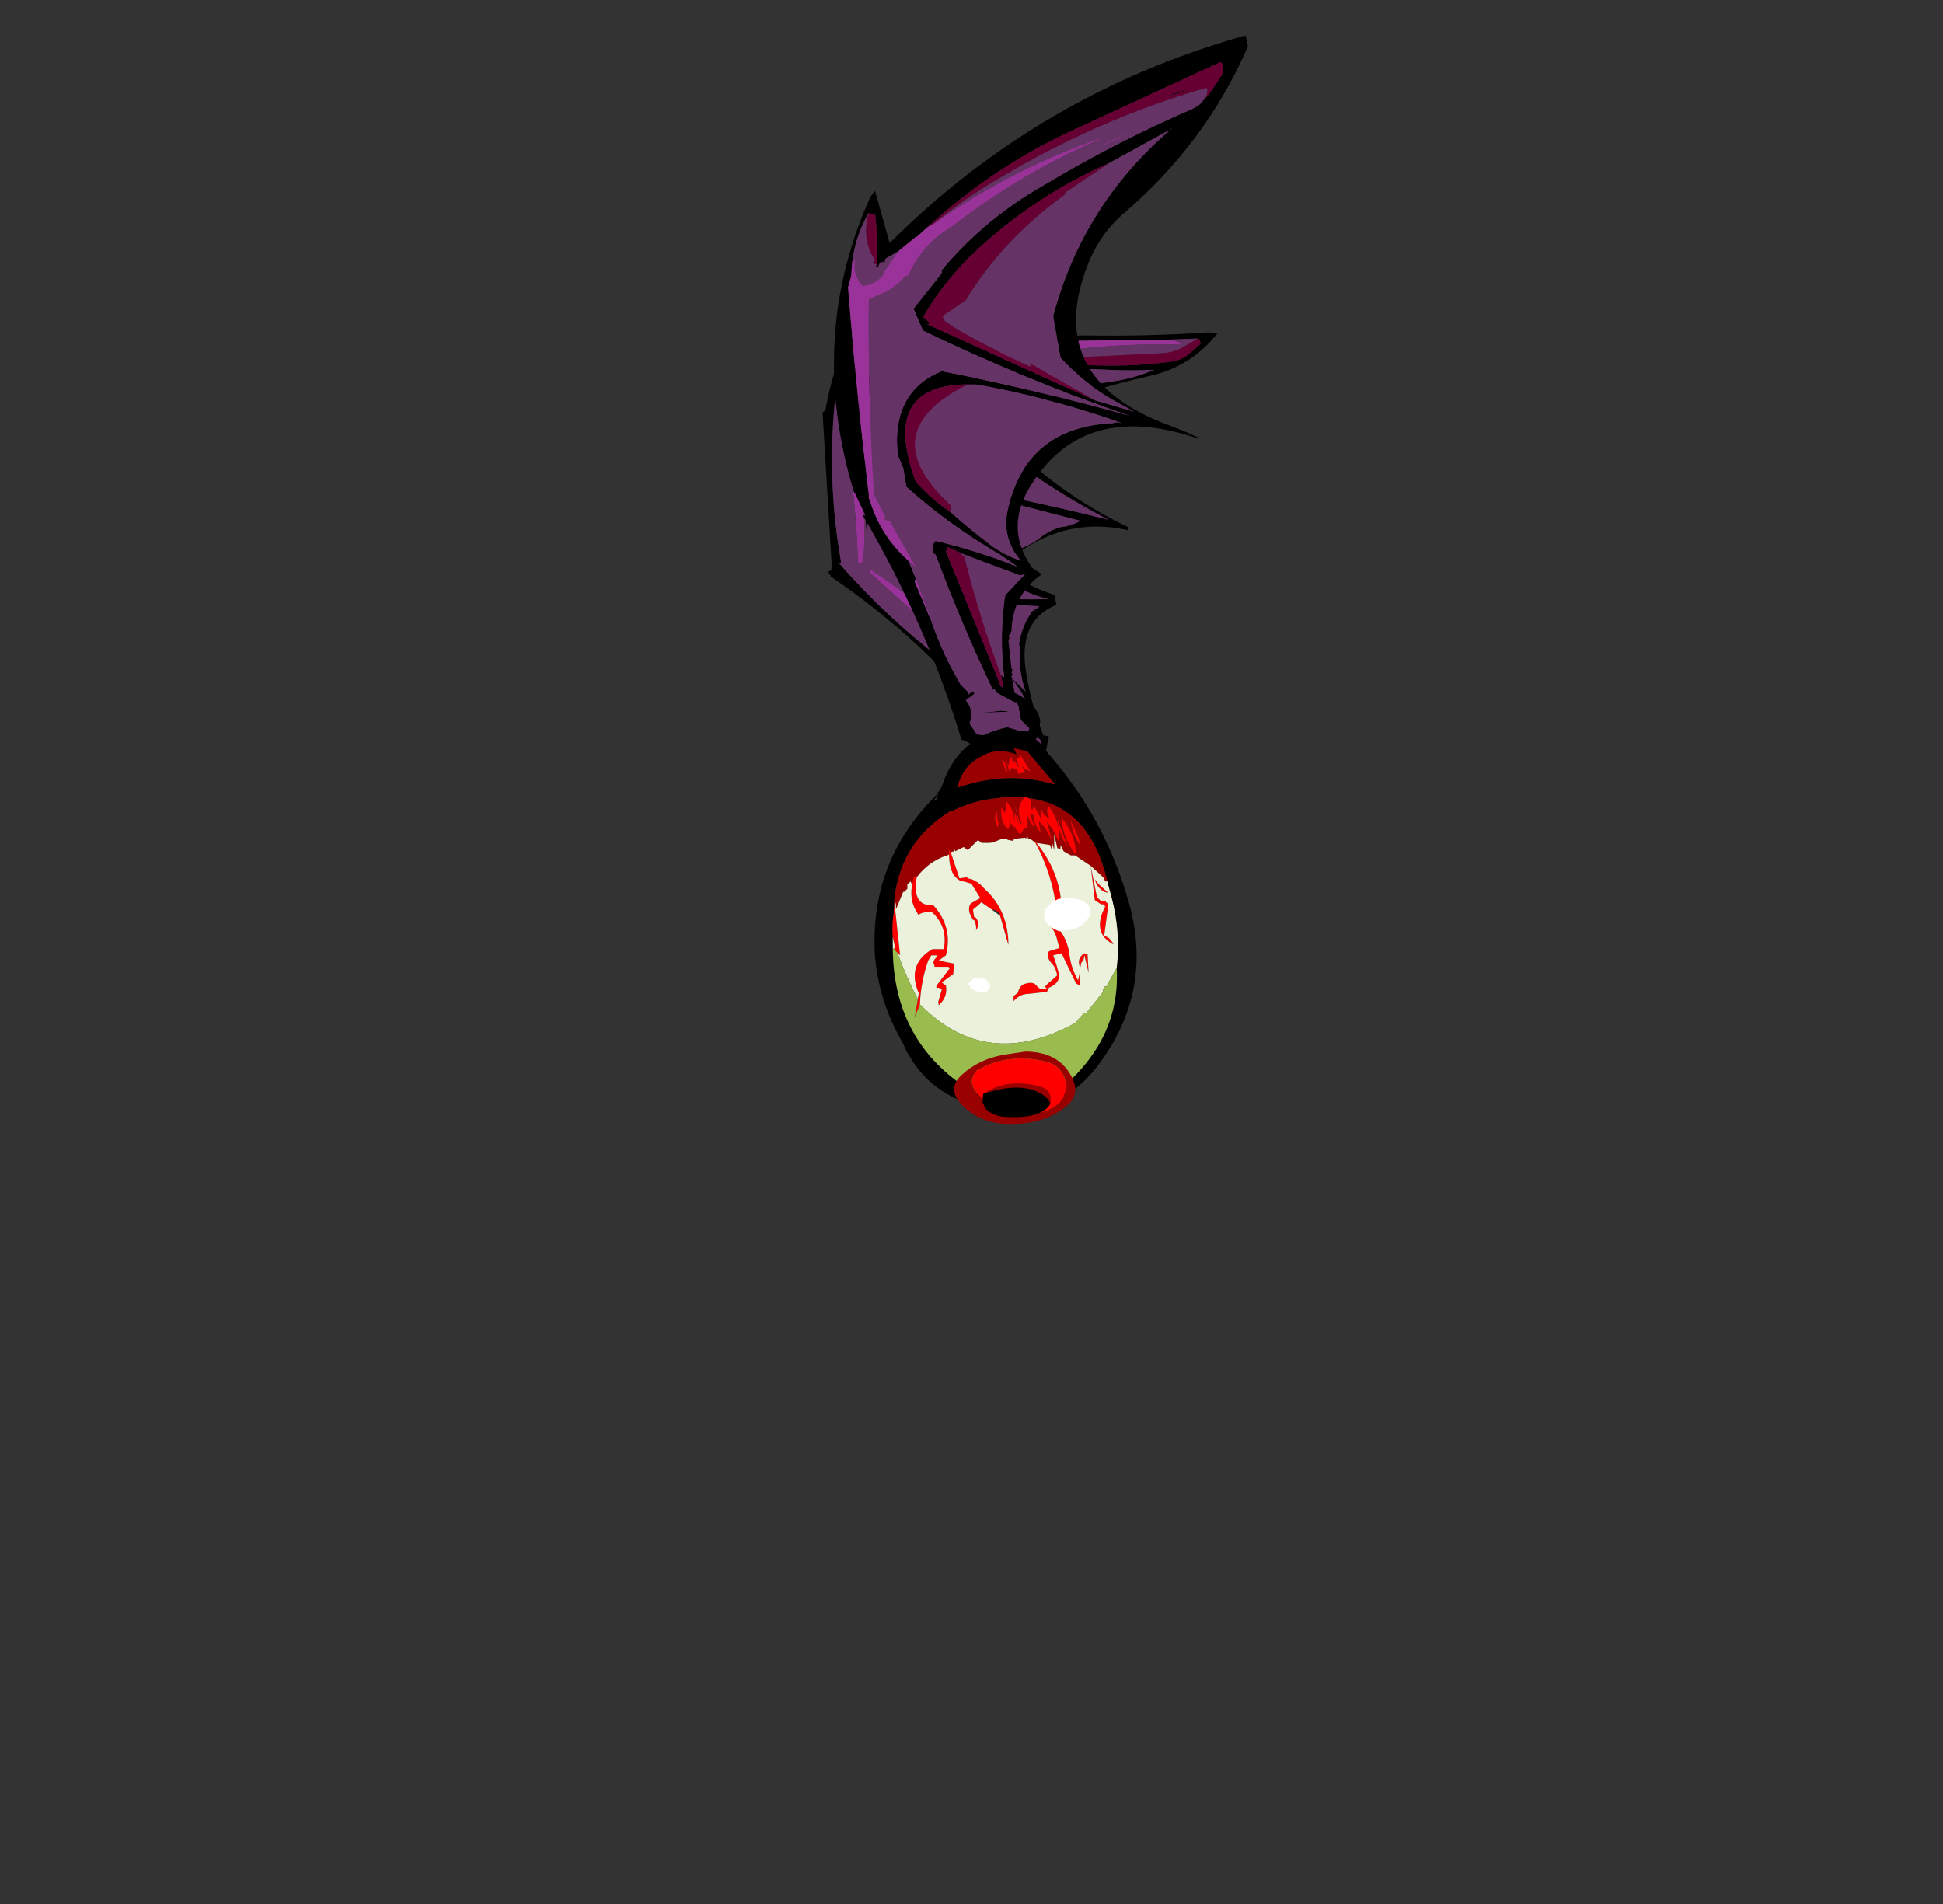 <?xml version="1.0" encoding="UTF-8" standalone="no"?>
<svg xmlns:ffdec="https://www.free-decompiler.com/flash" xmlns:xlink="http://www.w3.org/1999/xlink" ffdec:objectType="frame" height="640.05px" width="653.0px" xmlns="http://www.w3.org/2000/svg">
  <rect width="100%" height="100%" fill="#333333" stroke="none"/>
  <g transform="matrix(1.0, 0.0, 0.0, 1.0, 345.2, 387.6)">
    <use ffdec:characterId="35" height="158.2" transform="matrix(-0.894, 0.0, 0.0, 1.0, 63.92, -285.0)" width="148.4" xlink:href="#sprite0"/>
    <use ffdec:characterId="36" height="51.6" transform="matrix(7.0, 0.0, 0.0, 7.0, -65.1, -375.55)" width="19.9" xlink:href="#shape1"/>
    <use ffdec:characterId="33" height="37.1" transform="matrix(0.815, 0.053, 0.033, 0.67, -25.163, -35.748)" width="50.05" xlink:href="#sprite1"/>
    <use ffdec:characterId="16" height="19.6" transform="matrix(0.033, -0.454, 1.173, -0.114, -15.451, -10.873)" width="25.55" xlink:href="#sprite2"/>
    <use ffdec:characterId="18" height="24.5" transform="matrix(1.391, 0.0, 0.0, 1.302, -19.6, -85.95)" width="29.4" xlink:href="#sprite3"/>
  </g>
  <defs>
    <g id="sprite0" transform="matrix(1.0, 0.0, 0.0, 1.0, 74.2, 79.1)">
      <use ffdec:characterId="34" height="22.6" transform="matrix(7.0, 0.0, 0.0, 7.0, -74.2, -79.1)" width="21.2" xlink:href="#shape0"/>
    </g>
    <g id="shape0" transform="matrix(1.0, 0.0, 0.0, 1.0, 10.6, 11.3)">
      <path d="M-0.6 11.05 L-0.9 11.3 -1.15 11.25 -1.55 9.4 -1.25 9.35 -0.95 8.6 Q-0.5 7.4 -0.3 6.15 0.05 3.85 -1.9 3.1 L-1.95 3.05 -1.85 2.6 Q-0.15 2.15 1.25 1.0 L0.3 0.6 0.2 0.65 Q-2.55 -1.15 -5.8 -0.5 L-5.8 -0.65 Q-2.05 -2.25 0.95 -5.0 0.35 -5.8 -0.55 -6.15 -3.7 -7.25 -6.95 -7.9 -9.2 -8.35 -10.6 -9.95 L-10.1 -10.0 Q-6.85 -9.8 -3.65 -9.85 -2.25 -9.85 -0.85 -9.65 3.55 -8.9 7.85 -7.75 L8.0 -7.65 Q8.05 -7.7 8.05 -7.8 8.35 -9.45 8.2 -11.1 L8.3 -11.15 8.4 -11.3 Q9.9 -9.0 10.45 -6.25 L10.6 -6.15 10.1 1.3 10.05 1.35 10.15 1.3 10.1 1.4 10.3 1.5 10.15 1.7 10.2 1.7 Q5.15 4.75 1.3 9.1 L1.6 9.65 Q1.9 9.75 2.1 10.0 2.45 10.45 2.2 10.85 L1.95 10.75 Q1.5 10.65 1.05 10.6 1.4 10.45 1.8 10.3 1.7 9.75 1.1 9.6 L1.1 9.5 0.9 9.25 2.1 7.75 Q3.0 6.6 4.15 5.75 7.15 3.7 9.7 1.1 L9.6 1.05 Q10.4 -2.95 9.9 -7.0 L9.85 -7.0 Q9.55 -7.6 9.5 -8.3 9.4 -9.6 8.75 -10.4 L8.7 -10.4 8.55 -10.6 Q8.75 -9.15 8.6 -7.7 L8.5 -7.65 8.5 -7.45 Q8.6 -7.05 8.85 -6.85 L9.1 -6.65 Q9.35 -6.5 9.6 -6.4 L9.55 -6.2 9.35 -6.3 9.0 -6.5 8.7 -6.75 8.45 -7.15 8.25 -7.4 8.2 -7.35 8.2 -6.8 7.95 -7.05 8.1 -7.2 6.7 -7.7 Q4.3 -8.55 1.8 -9.05 -0.75 -9.5 -3.3 -9.6 L-7.95 -9.65 -9.55 -9.7 -9.65 -9.65 -9.7 -9.45 -9.25 -9.1 Q-8.8 -8.7 -8.2 -8.6 -5.75 -8.3 -3.15 -8.45 L-0.1 -8.1 0.5 -8.05 0.3 -8.0 0.7 -7.85 Q-2.0 -8.35 -4.75 -8.2 -6.0 -8.15 -7.2 -8.2 -6.15 -7.8 -5.05 -7.65 -2.15 -7.3 0.4 -6.1 L1.25 -6.2 1.8 -6.2 0.8 -5.85 1.15 -5.95 Q2.65 -6.25 4.15 -6.1 L4.85 -5.9 4.35 -5.95 4.3 -5.9 3.6 -5.95 Q2.0 -6.15 1.0 -5.35 L1.05 -5.25 1.45 -5.3 Q2.95 -5.6 4.5 -5.45 L4.95 -5.3 Q3.95 -5.35 2.95 -5.3 2.35 -5.2 1.85 -4.85 -1.3 -2.6 -4.75 -1.0 -0.05 -2.05 4.75 -2.8 L-3.25 -0.95 Q-2.75 -0.7 -2.2 -0.65 -1.6 -0.5 -1.1 -0.15 0.8 1.15 2.6 -0.15 L1.95 0.5 2.0 0.4 1.35 0.65 1.6 0.75 1.5 0.85 Q2.3 0.9 3.05 0.7 L1.25 1.3 Q0.15 2.5 -1.55 2.8 1.4 2.9 4.3 2.45 1.65 3.05 -1.05 3.15 L-0.85 3.3 -0.75 3.3 -0.85 3.35 -0.7 3.35 Q-0.1 4.05 0.05 5.0 L0.0 5.15 Q0.1 6.2 -0.3 7.25 L0.55 6.5 Q-0.55 7.65 -0.85 9.2 L-0.75 9.25 -0.5 9.1 -0.55 9.35 Q-0.95 9.35 -1.15 9.65 L-1.15 9.9 -1.05 9.95 -1.1 10.1 -1.0 10.15 -1.05 10.35 -0.6 11.05 M0.65 10.7 L0.6 10.85 Q0.2 10.75 -0.15 10.95 L-0.3 10.9 0.65 10.7 M4.5 -7.5 L1.35 -8.0 Q2.95 -7.85 4.5 -7.5 M9.05 -6.1 L8.85 -6.05 Q8.6 -6.25 8.4 -6.5 L8.3 -6.65 8.25 -6.75 9.05 -6.1 M8.55 -4.2 L8.2 0.1 8.2 -3.75 8.5 -4.0 8.55 -4.2 M3.75 3.95 Q2.7 4.8 1.6 5.6 2.65 4.75 3.75 3.95" fill="#000000" fill-rule="evenodd" stroke="none"/>
      <path d="M-7.95 -9.65 L-3.3 -9.6 Q1.55 -9.3 6.2 -7.7 L5.65 -7.75 Q3.85 -7.95 2.1 -8.4 -3.3 -9.55 -8.8 -9.4 L-8.75 -9.4 Q-8.4 -9.65 -7.95 -9.65 M8.7 -10.4 L8.75 -10.4 Q9.2 -8.75 9.2 -7.1 L8.9 -7.6 8.9 -7.95 Q8.85 -9.1 8.65 -10.2 L8.7 -10.4 M9.35 -5.5 L9.25 -5.0 9.35 -4.9 Q8.8 -1.95 8.7 1.1 L8.6 1.1 8.4 1.0 Q8.2 -2.05 8.9 -5.0 L9.0 -5.55 9.1 -5.5 9.2 -5.65 9.35 -5.5 M8.05 1.55 L3.95 4.85 -0.15 8.1 0.2 7.45 Q3.7 3.95 8.0 1.4 L8.05 1.55" fill="#993399" fill-rule="evenodd" stroke="none"/>
      <path d="M-0.6 11.05 L-1.05 10.35 -1.0 10.15 -1.1 10.1 -1.05 9.95 -1.15 9.9 -1.15 9.65 Q-0.95 9.35 -0.55 9.35 L-0.5 9.1 -0.75 9.25 -0.85 9.2 Q-0.55 7.65 0.55 6.5 L-0.3 7.25 Q0.1 6.2 0.0 5.15 L0.05 5.0 Q-0.1 4.05 -0.7 3.35 L-0.85 3.35 -0.75 3.3 -0.85 3.3 -1.05 3.15 Q1.65 3.05 4.3 2.45 1.4 2.9 -1.55 2.8 0.15 2.5 1.25 1.3 L3.05 0.7 Q2.3 0.9 1.5 0.85 L1.6 0.75 1.85 0.65 Q1.95 0.6 1.95 0.5 L2.6 -0.15 Q0.8 1.15 -1.1 -0.15 -1.6 -0.5 -2.2 -0.65 -2.75 -0.7 -3.25 -0.95 L4.75 -2.8 Q-0.05 -2.05 -4.75 -1.0 -1.3 -2.6 1.85 -4.85 2.35 -5.2 2.95 -5.3 3.95 -5.35 4.95 -5.3 L4.5 -5.45 4.55 -5.45 Q2.85 -6.1 1.0 -5.35 2.0 -6.15 3.6 -5.95 L4.3 -5.9 4.35 -5.95 4.85 -5.9 4.15 -6.1 Q3.5 -6.45 2.75 -6.35 L2.15 -6.3 1.25 -6.2 0.4 -6.1 Q-2.15 -7.3 -5.05 -7.65 -6.15 -7.8 -7.2 -8.2 -6.0 -8.15 -4.75 -8.2 -2.0 -8.35 0.7 -7.85 L0.3 -8.0 0.5 -8.05 -0.1 -8.1 -3.15 -8.45 -0.3 -8.3 Q-1.65 -8.8 -3.15 -8.8 L-7.75 -9.0 Q-8.25 -9.05 -8.7 -9.25 L-9.55 -9.7 -7.95 -9.65 Q-8.4 -9.65 -8.75 -9.4 L-8.8 -9.4 Q-3.3 -9.55 2.1 -8.4 3.85 -7.95 5.65 -7.75 L6.2 -7.7 Q1.55 -9.3 -3.3 -9.6 -0.75 -9.5 1.8 -9.05 4.3 -8.55 6.7 -7.7 L8.1 -7.2 7.95 -7.05 8.2 -6.8 8.2 -7.35 8.25 -7.4 8.45 -7.15 8.7 -6.75 9.0 -6.5 9.35 -6.3 9.55 -6.2 9.6 -6.4 Q9.35 -6.5 9.1 -6.65 L8.85 -6.85 9.1 -6.75 9.15 -6.85 8.9 -7.6 9.2 -7.1 Q9.2 -8.75 8.75 -10.4 9.4 -9.6 9.5 -8.3 9.55 -7.6 9.85 -7.0 L9.9 -7.0 Q10.4 -2.95 9.6 1.05 L9.7 1.1 Q7.15 3.7 4.15 5.75 3.0 6.6 2.1 7.75 L0.9 9.25 1.1 9.5 1.1 9.6 Q1.7 9.75 1.8 10.3 1.4 10.45 1.05 10.6 L0.65 10.7 -0.3 10.9 -0.55 11.05 -0.6 11.05 M8.55 -10.6 L8.7 -10.4 8.65 -10.2 8.55 -10.6 M4.5 -7.5 Q2.95 -7.85 1.35 -8.0 L4.5 -7.5 M9.35 -5.5 L9.2 -5.65 9.1 -5.5 9.0 -5.55 8.9 -5.0 Q8.2 -2.05 8.4 1.0 L8.6 1.1 8.7 1.1 Q8.8 -1.95 9.35 -4.9 L9.25 -5.0 9.35 -5.5 M9.05 -6.1 L8.25 -6.75 8.3 -6.65 8.4 -6.5 Q8.6 -6.25 8.85 -6.05 L9.05 -6.1 M8.55 -4.2 L8.5 -4.0 8.2 -3.75 8.2 0.1 8.55 -4.2 M8.05 1.55 L8.0 1.4 Q3.7 3.95 0.2 7.45 L-0.15 8.1 3.95 4.85 8.05 1.55 M3.75 3.95 Q2.65 4.75 1.6 5.6 2.7 4.8 3.75 3.95" fill="#663366" fill-rule="evenodd" stroke="none"/>
      <path d="M1.6 0.75 L1.35 0.65 2.0 0.4 1.95 0.5 Q1.95 0.6 1.85 0.65 L1.6 0.75 M4.5 -5.45 Q2.95 -5.6 1.45 -5.3 L1.05 -5.25 1.0 -5.35 Q2.85 -6.1 4.55 -5.45 L4.5 -5.45 M4.15 -6.1 Q2.65 -6.25 1.15 -5.95 L0.8 -5.85 1.8 -6.2 1.25 -6.2 2.15 -6.3 2.75 -6.35 Q3.5 -6.45 4.15 -6.1 M-3.15 -8.45 Q-5.75 -8.3 -8.2 -8.6 -8.8 -8.7 -9.25 -9.1 L-9.7 -9.45 -9.65 -9.65 -9.55 -9.7 -8.7 -9.25 Q-8.25 -9.05 -7.75 -9.0 L-3.15 -8.8 Q-1.65 -8.8 -0.3 -8.3 L-3.15 -8.45 M8.85 -6.85 Q8.6 -7.05 8.5 -7.45 L8.5 -7.65 8.6 -7.7 Q8.75 -9.15 8.55 -10.6 L8.65 -10.2 Q8.85 -9.1 8.9 -7.95 L8.9 -7.6 9.15 -6.85 9.1 -6.75 8.85 -6.85" fill="#660033" fill-rule="evenodd" stroke="none"/>
    </g>
    <g id="shape1" transform="matrix(1.0, 0.0, 0.0, 1.0, 9.3, 53.65)">
      <path d="M10.6 -53.15 Q8.6 -48.5 4.55 -45.05 3.6 -44.2 3.05 -43.0 0.55 -37.2 6.95 -34.9 7.6 -34.65 8.25 -34.35 L8.25 -34.3 Q2.6 -36.25 0.05 -31.85 -1.05 -29.9 0.25 -28.1 L0.7 -27.8 Q-0.7 -26.8 -0.75 -25.1 -0.8 -24.9 -0.9 -24.85 L-0.85 -24.75 -0.9 -24.6 -0.75 -23.25 -0.7 -23.25 -0.75 -23.05 -0.7 -23.0 -0.75 -22.9 -0.6 -22.1 Q-0.15 -21.9 0.15 -21.6 0.5 -21.3 0.6 -20.9 0.65 -20.75 0.6 -20.6 0.35 -18.3 -2.4 -19.4 L-2.7 -19.65 -2.9 -19.75 -2.95 -19.8 -3.15 -19.85 Q-4.85 -25.45 -7.9 -30.65 L-7.75 -30.6 -8.25 -31.65 -8.25 -31.7 -8.3 -31.7 Q-10.55 -39.05 -7.6 -45.75 -7.5 -46.0 -7.3 -46.2 L-6.6 -43.7 Q0.55 -50.85 10.4 -53.65 L10.5 -53.65 10.6 -53.15 M8.45 -50.55 L8.65 -50.75 Q9.0 -51.2 9.3 -51.7 9.55 -52.05 9.3 -52.4 L2.15 -49.1 Q-1.65 -47.35 -4.8 -44.45 L-5.3 -44.0 -5.35 -44.0 -5.4 -43.95 -6.2 -43.3 -6.8 -42.95 -6.85 -42.75 -6.95 -42.8 -7.1 -42.7 -7.15 -42.55 -7.3 -42.55 -7.2 -42.65 Q-7.15 -43.85 -7.3 -45.1 L-7.4 -45.05 -7.6 -45.15 Q-8.25 -44.05 -8.4 -42.75 L-8.45 -42.1 -8.55 -41.75 -8.55 -41.7 -8.6 -41.6 Q-8.2 -36.55 -7.6 -31.6 L-7.6 -31.45 -7.55 -31.35 Q-7.05 -29.65 -5.7 -28.45 L-5.35 -27.6 -5.4 -27.45 -4.6 -25.55 Q-4.05 -23.95 -3.2 -22.5 L-2.85 -22.15 -2.85 -22.0 -2.65 -22.15 -2.55 -22.15 -2.55 -22.05 -2.95 -21.75 Q-2.6 -21.35 -2.7 -20.8 L-2.75 -20.7 -2.75 -20.6 Q-2.6 -20.4 -2.45 -20.15 -2.4 -20.1 -2.35 -20.1 L-1.25 -20.0 Q-0.65 -20.35 0.05 -20.25 L0.1 -20.4 -0.3 -20.8 -0.4 -21.35 -0.4 -21.4 -0.5 -21.65 -0.6 -21.65 -1.45 -22.1 -1.5 -22.2 -1.6 -22.3 -1.6 -22.25 -1.65 -22.25 Q-3.15 -25.4 -4.4 -28.75 L-4.5 -28.8 -4.5 -29.25 -4.4 -29.4 Q-2.45 -28.95 -0.45 -28.15 -0.85 -28.45 -1.3 -28.75 -3.75 -30.15 -5.8 -32.0 L-5.95 -32.9 -6.2 -33.5 Q-6.25 -33.9 -6.25 -34.3 -6.2 -36.7 -4.1 -37.55 0.45 -36.65 4.95 -35.4 -0.15 -37.15 -5.0 -39.5 L-5.45 -40.55 -4.1 -42.25 -4.1 -42.4 Q-2.05 -44.85 0.75 -46.45 4.25 -48.55 7.95 -50.15 L8.15 -50.25 Q8.35 -50.4 8.45 -50.55 M7.65 -51.0 L6.55 -50.7 7.45 -51.0 7.65 -51.0 M3.95 -47.55 Q0.2 -45.9 -2.75 -43.05 -4.1 -41.7 -5.0 -40.15 L-4.65 -39.85 -4.8 -39.8 3.25 -36.15 5.15 -35.6 4.15 -36.15 Q2.75 -36.95 1.6 -38.2 L1.25 -40.2 Q2.7 -45.6 6.95 -49.2 L6.85 -49.15 6.85 -49.1 Q6.65 -49.05 6.5 -48.95 L3.95 -47.55 M-3.7 -30.8 Q-2.75 -29.95 -1.75 -29.2 -1.1 -28.7 -0.3 -28.45 -1.2 -29.5 -0.95 -30.8 -0.1 -34.85 4.1 -35.05 L4.3 -35.1 4.55 -35.05 4.15 -35.2 Q0.95 -36.3 -2.35 -36.9 -7.1 -37.15 -5.4 -32.4 L-5.35 -32.25 Q-4.6 -31.4 -3.7 -30.8 M-6.15 -32.45 Q-6.1 -32.45 -6.15 -32.45 M-3.15 -28.8 L-3.8 -29.1 -3.9 -28.9 -1.35 -22.65 -1.35 -22.5 -1.15 -22.35 -1.25 -22.95 -1.1 -22.85 Q-1.35 -24.85 -1.05 -26.8 L-0.1 -27.8 -0.35 -27.75 -3.15 -28.8 M-1.1 -22.25 L-1.1 -22.25 M-0.8 -21.2 L-2.1 -21.15 -1.25 -21.25 -0.8 -21.2" fill="#000000" fill-rule="evenodd" stroke="none"/>
      <path d="M-4.8 -44.45 Q-1.65 -47.35 2.15 -49.1 L9.3 -52.4 Q9.55 -52.05 9.3 -51.7 9.0 -51.2 8.65 -50.75 L8.45 -50.55 Q8.65 -50.75 8.65 -51.05 L8.6 -51.15 Q3.4 -49.65 -1.35 -46.8 -3.0 -45.85 -4.45 -44.65 L-4.8 -44.45 M8.15 -50.25 L7.95 -50.15 8.1 -50.25 8.15 -50.25 M-7.6 -45.15 L-7.4 -45.05 -7.3 -45.1 Q-7.15 -43.85 -7.2 -42.65 L-7.4 -42.75 -7.4 -42.8 -7.3 -42.85 -7.55 -43.3 Q-7.9 -44.25 -7.6 -45.15 M7.65 -51.0 L7.45 -51.0 6.55 -50.7 7.65 -51.0 M3.95 -47.55 L1.8 -46.1 1.85 -46.05 Q-1.15 -43.9 -2.95 -40.95 L-4.05 -40.2 -4.0 -40.0 -3.5 -39.65 Q-1.7 -38.6 0.2 -37.75 L0.1 -37.95 3.25 -36.15 -4.8 -39.8 -4.65 -39.85 -5.0 -40.15 Q-4.1 -41.7 -2.75 -43.05 0.2 -45.9 3.95 -47.55 M-3.7 -30.8 Q-4.6 -31.4 -5.35 -32.25 L-5.4 -32.4 Q-7.1 -37.15 -2.35 -36.9 -2.85 -36.95 -3.25 -36.7 -7.3 -34.45 -3.65 -31.1 L-3.7 -30.8 M-1.25 -22.95 L-1.15 -22.35 -1.35 -22.5 -1.35 -22.65 -3.9 -28.9 -3.8 -29.1 -3.15 -28.8 -3.1 -28.7 -3.0 -28.65 -2.95 -28.4 Q-2.25 -25.65 -1.25 -22.95 M-1.1 -22.25 L-1.1 -22.25" fill="#660033" fill-rule="evenodd" stroke="none"/>
      <path d="M8.45 -50.55 Q8.35 -50.4 8.15 -50.25 L8.1 -50.25 7.95 -50.15 Q4.25 -48.55 0.75 -46.45 -2.05 -44.85 -4.1 -42.4 L-4.1 -42.25 -5.45 -40.55 -5.0 -39.5 Q-0.15 -37.15 4.95 -35.4 0.45 -36.65 -4.1 -37.55 -6.2 -36.7 -6.25 -34.3 -6.25 -33.9 -6.2 -33.5 L-5.95 -32.9 -5.8 -32.0 Q-3.75 -30.15 -1.3 -28.75 -0.85 -28.45 -0.45 -28.15 -2.45 -28.95 -4.4 -29.4 L-4.5 -29.25 -4.5 -28.8 -4.4 -28.75 Q-3.15 -25.4 -1.65 -22.25 L-1.6 -22.25 -1.6 -22.3 -1.5 -22.2 -1.45 -22.1 -0.6 -21.65 -0.5 -21.65 -0.4 -21.4 -0.4 -21.35 -0.3 -20.8 0.1 -20.4 0.05 -20.25 Q-0.65 -20.35 -1.25 -20.0 L-2.35 -20.1 Q-2.4 -20.1 -2.45 -20.15 -2.6 -20.4 -2.75 -20.6 L-2.75 -20.7 -2.7 -20.8 Q-2.6 -21.35 -2.95 -21.75 L-2.55 -22.05 -2.55 -22.15 -2.65 -22.15 -2.85 -22.0 -2.85 -22.15 -3.2 -22.5 Q-4.05 -23.95 -4.6 -25.55 L-5.35 -27.6 -5.7 -28.45 -5.35 -28.15 -6.6 -30.35 -6.8 -30.4 -6.9 -30.5 -6.85 -30.5 -6.8 -30.55 -7.35 -31.6 Q-7.65 -36.3 -7.6 -41.0 L-6.8 -41.35 -6.75 -41.35 -6.2 -41.75 -5.85 -42.1 -5.7 -42.15 Q-5.05 -43.65 -3.6 -44.5 -0.2 -47.15 3.85 -48.85 -0.6 -47.35 -4.45 -44.65 -3.0 -45.85 -1.35 -46.8 3.4 -49.65 8.6 -51.15 L8.65 -51.05 Q8.65 -50.75 8.45 -50.55 M-8.4 -42.75 Q-8.25 -44.05 -7.6 -45.15 -7.9 -44.25 -7.55 -43.3 L-7.3 -42.85 -7.4 -42.8 -7.4 -42.75 -7.2 -42.65 -7.3 -42.55 -7.15 -42.55 -7.1 -42.7 -6.95 -42.8 -6.85 -42.75 -6.8 -42.95 -6.2 -43.3 -6.7 -42.55 -6.85 -42.35 -6.85 -42.25 Q-7.25 -41.7 -7.9 -41.65 -8.4 -42.2 -8.25 -42.95 L-8.4 -42.75 M3.25 -36.15 L0.1 -37.95 0.2 -37.75 Q-1.7 -38.6 -3.5 -39.65 L-4.0 -40.0 -4.05 -40.2 -2.95 -40.95 Q-1.15 -43.9 1.85 -46.05 L1.8 -46.1 3.95 -47.55 6.5 -48.95 Q6.65 -49.05 6.85 -49.1 L6.85 -49.15 6.95 -49.2 Q2.7 -45.6 1.25 -40.2 L1.6 -38.2 Q2.75 -36.95 4.15 -36.15 L5.15 -35.6 3.25 -36.15 M5.15 -49.15 L2.75 -48.0 4.1 -48.6 5.15 -49.15 M-2.35 -36.9 Q0.95 -36.3 4.15 -35.2 L4.55 -35.05 4.3 -35.1 4.1 -35.05 Q-0.1 -34.85 -0.95 -30.8 -1.2 -29.5 -0.3 -28.45 -1.1 -28.7 -1.75 -29.2 -2.75 -29.95 -3.7 -30.8 L-3.65 -31.1 Q-7.3 -34.45 -3.25 -36.7 -2.85 -36.95 -2.35 -36.9 M-6.15 -32.45 Q-6.1 -32.45 -6.15 -32.45 M-1.25 -22.95 Q-2.25 -25.65 -2.95 -28.4 L-3.0 -28.65 -3.1 -28.7 -3.15 -28.8 -0.35 -27.75 -0.1 -27.8 -1.05 -26.8 Q-1.35 -24.85 -1.1 -22.85 L-1.25 -22.95 M-0.8 -21.2 L-1.25 -21.25 -2.1 -21.15 -0.8 -21.2" fill="#663366" fill-rule="evenodd" stroke="none"/>
      <path d="M-4.6 -25.55 L-5.4 -27.45 -5.35 -27.6 -4.6 -25.55 M-5.7 -28.45 Q-7.05 -29.65 -7.55 -31.35 L-7.6 -31.45 -7.6 -31.6 Q-8.2 -36.55 -8.6 -41.6 L-8.55 -41.7 -8.55 -41.75 -8.45 -42.1 -8.4 -42.75 -8.25 -42.95 Q-8.4 -42.2 -7.9 -41.65 -7.25 -41.7 -6.85 -42.25 L-6.85 -42.35 -6.7 -42.55 -6.2 -43.3 -5.4 -43.95 -5.35 -44.0 -5.3 -44.0 -4.8 -44.45 -4.45 -44.65 Q-0.6 -47.35 3.85 -48.85 -0.2 -47.15 -3.6 -44.5 -5.05 -43.65 -5.7 -42.15 L-5.85 -42.1 -6.2 -41.75 -6.75 -41.35 -6.8 -41.35 -7.6 -41.0 Q-7.65 -36.3 -7.35 -31.6 L-6.8 -30.55 -6.85 -30.5 -6.9 -30.5 -6.8 -30.4 -6.6 -30.35 -5.35 -28.15 -5.7 -28.45 M8.1 -50.25 L8.15 -50.25 8.1 -50.25 M5.15 -49.15 L4.1 -48.6 2.75 -48.0 5.15 -49.15" fill="#993399" fill-rule="evenodd" stroke="none"/>
      <path d="M0.05 -17.05 L0.0 -17.1 -0.1 -17.1 Q-1.0 -17.15 -2.1 -16.95 -2.85 -16.8 -3.55 -16.45 L-3.65 -16.45 Q-6.2 -14.9 -6.4 -11.9 L-6.4 -11.85 -6.4 -11.55 Q-6.5 -11.0 -6.45 -10.4 L-6.45 -9.8 Q-6.4 -5.3 -2.7 -3.0 -2.25 -2.7 -1.65 -2.75 0.85 -2.0 2.6 -4.05 4.45 -6.15 4.3 -8.9 4.5 -10.6 4.05 -12.3 3.95 -12.65 3.85 -13.05 3.0 -16.7 0.05 -17.05 M3.5 -4.35 Q1.3 -1.35 -2.35 -2.25 -4.95 -2.9 -6.0 -5.35 -7.1 -7.25 -7.3 -9.4 -7.6 -13.85 -4.55 -17.0 -4.3 -17.25 -4.1 -17.6 -3.35 -19.95 -0.95 -20.45 L-0.25 -20.25 Q0.55 -19.95 1.0 -19.2 3.7 -16.15 4.85 -12.15 6.1 -7.9 3.5 -4.35 M-0.65 -19.45 L-0.5 -19.15 Q-1.45 -19.5 -2.2 -19.05 -3.1 -18.6 -3.35 -17.55 L-3.05 -17.65 Q-0.8 -18.35 1.35 -17.7 L0.0 -19.3 -0.65 -19.45 M-4.25 -17.3 L-4.5 -16.9 -4.35 -17.0 -4.25 -17.3" fill="#000000" fill-rule="evenodd" stroke="none"/>
      <path d="M-0.1 -17.1 Q-0.6 -16.65 -0.25 -15.8 L-0.35 -15.85 -0.6 -16.75 -0.4 -15.8 -0.6 -16.4 -0.6 -15.85 Q-0.6 -16.45 -1.0 -16.9 L-1.05 -16.35 -1.25 -16.6 -1.25 -16.45 Q-1.25 -15.8 -0.9 -15.55 L-0.8 -15.85 -0.6 -15.65 -0.55 -15.65 -0.55 -15.55 -0.5 -15.55 -0.4 -15.35 -0.3 -15.35 -0.1 -15.65 0.0 -15.6 Q0.05 -15.9 0.0 -16.25 0.15 -15.85 0.4 -15.55 L0.15 -16.25 0.3 -16.25 Q0.35 -15.7 0.65 -15.4 L0.55 -15.95 0.85 -15.65 1.2 -15.0 0.95 -15.9 1.2 -15.6 1.5 -15.0 Q1.65 -15.8 1.05 -16.65 0.85 -16.45 1.1 -16.05 L0.8 -16.25 0.65 -16.6 0.65 -16.1 0.35 -16.65 0.25 -16.5 0.15 -16.6 0.2 -16.85 Q0.2 -17.0 0.05 -17.05 3.0 -16.7 3.85 -13.05 L3.75 -13.05 3.65 -13.25 3.05 -13.8 2.3 -14.3 2.1 -14.3 1.75 -14.5 1.6 -14.8 1.6 -14.6 1.45 -14.65 1.3 -15.3 1.3 -14.55 1.2 -14.9 1.2 -14.5 1.1 -14.8 0.45 -14.9 0.4 -15.0 0.4 -14.9 0.15 -15.1 0.05 -15.1 0.0 -15.25 -0.05 -15.1 -0.1 -15.15 -0.6 -15.1 -0.7 -15.0 -0.95 -15.05 -0.95 -15.1 -1.2 -15.1 -1.7 -14.9 -1.8 -14.95 -1.75 -14.9 -2.2 -14.9 -2.2 -14.95 -2.25 -14.95 Q-2.35 -15.05 -2.4 -15.0 L-2.85 -14.55 -3.05 -14.7 -3.45 -14.5 -3.5 -14.6 -3.5 -14.55 -3.55 -14.45 -3.55 -14.5 -3.65 -14.45 -3.65 -14.4 -3.75 -14.6 -3.75 -14.35 Q-3.8 -14.3 -3.85 -14.3 -4.75 -14.0 -5.3 -13.25 L-5.3 -13.35 -5.45 -13.25 -5.5 -13.0 -5.55 -12.95 -5.6 -13.05 -5.7 -12.95 -5.75 -12.95 -5.75 -12.7 -5.9 -12.55 -5.95 -12.55 -6.3 -11.7 -6.3 -12.05 -6.35 -11.85 -6.4 -11.9 Q-6.2 -14.9 -3.65 -16.45 L-3.55 -16.45 Q-2.85 -16.8 -2.1 -16.95 -1.0 -17.15 -0.1 -17.1 M3.05 -13.8 L3.05 -13.8 M2.55 -14.8 L2.45 -15.2 2.1 -15.95 Q2.15 -15.4 2.5 -14.85 L2.55 -14.8 M2.35 -14.35 Q2.3 -15.35 1.65 -16.1 1.7 -15.2 2.25 -14.45 L2.35 -14.35 M1.95 -14.7 L1.45 -16.05 Q1.5 -15.4 1.9 -14.75 L1.95 -14.7 M-0.65 -18.7 L-0.75 -19.0 -0.8 -19.0 -0.8 -18.9 -0.85 -18.85 -0.9 -18.6 -1.0 -18.85 -0.85 -18.3 -0.75 -18.5 -0.5 -18.45 -0.45 -18.3 -0.45 -18.25 -0.35 -18.2 -0.35 -18.3 -0.3 -18.25 -0.25 -18.25 Q-0.2 -18.25 -0.15 -18.3 L-0.1 -18.3 -0.25 -18.6 Q-0.1 -18.4 0.15 -18.35 L-0.35 -19.15 -0.35 -18.95 -0.5 -19.0 -0.4 -18.5 -0.6 -18.85 -0.65 -18.7 M-0.65 -19.45 L0.0 -19.3 1.35 -17.7 Q-0.8 -18.35 -3.05 -17.65 L-3.35 -17.55 Q-3.1 -18.6 -2.2 -19.05 -1.45 -19.5 -0.5 -19.15 L-0.65 -19.45 M-1.2 -18.9 L-1.0 -18.25 -0.95 -18.35 Q-1.0 -18.6 -1.1 -18.8 -1.15 -18.85 -1.2 -18.9 M-0.9 -16.25 L-0.9 -16.2 Q-0.85 -16.05 -0.9 -16.2 L-0.9 -16.25 M-0.85 -15.95 L-0.85 -16.05 Q-0.75 -15.8 -0.85 -15.95 M-1.5 -15.55 L-1.5 -15.6 Q-1.55 -15.6 -1.5 -15.55 M-1.4 -15.85 L-1.45 -16.4 Q-1.65 -16.05 -1.4 -15.65 L-1.3 -16.25 -1.4 -15.85" fill="#990000" fill-rule="evenodd" stroke="none"/>
      <path d="M0.05 -17.05 Q0.2 -17.0 0.2 -16.85 L0.15 -16.6 0.25 -16.5 0.35 -16.65 0.65 -16.1 0.65 -16.6 0.8 -16.25 1.1 -16.05 Q0.85 -16.45 1.05 -16.65 1.65 -15.8 1.5 -15.0 L1.2 -15.6 0.95 -15.9 1.2 -15.0 0.85 -15.65 0.55 -15.95 0.65 -15.4 Q0.35 -15.7 0.3 -16.25 L0.15 -16.25 0.4 -15.55 Q0.15 -15.85 0.0 -16.25 0.05 -15.9 0.0 -15.6 L-0.1 -15.65 -0.3 -15.35 -0.4 -15.35 -0.5 -15.55 -0.55 -15.55 -0.55 -15.65 -0.6 -15.65 -0.8 -15.85 -0.9 -15.55 Q-1.25 -15.8 -1.25 -16.45 L-1.25 -16.6 -1.05 -16.35 -1.0 -16.9 Q-0.6 -16.45 -0.6 -15.85 L-0.6 -16.4 -0.4 -15.8 -0.6 -16.75 -0.35 -15.85 -0.25 -15.8 Q-0.6 -16.65 -0.1 -17.1 L0.0 -17.1 0.05 -17.05 M-5.5 -13.0 L-5.45 -13.25 -5.3 -13.35 -5.3 -13.25 Q-5.55 -11.85 -4.5 -11.9 -3.55 -10.85 -3.9 -9.5 L-4.25 -9.25 -3.5 -9.1 -3.55 -8.6 -4.1 -8.2 -3.9 -8.05 Q-3.8 -7.5 -4.25 -7.1 -4.25 -7.35 -4.3 -7.15 L-4.1 -7.85 -4.25 -7.95 Q-4.4 -7.9 -4.35 -8.05 L-3.7 -8.9 -3.8 -8.95 -4.45 -8.95 -4.45 -9.0 -4.5 -9.15 Q-4.5 -9.2 -4.45 -9.3 -4.35 -9.4 -4.3 -9.5 L-4.6 -9.5 -4.75 -9.25 Q-5.1 -8.25 -5.15 -7.15 L-5.4 -6.5 -5.25 -7.4 -5.2 -7.7 -5.25 -7.8 Q-5.75 -9.1 -4.55 -9.8 L-4.0 -9.8 Q-3.8 -10.9 -4.6 -11.6 L-5.0 -11.55 -5.25 -11.45 -5.25 -11.5 Q-5.7 -12.15 -5.5 -13.0 M-3.75 -14.35 L-3.75 -14.6 -3.65 -14.4 -3.25 -13.2 -2.9 -13.25 -2.85 -13.2 -2.65 -13.15 Q-2.3 -13.0 -2.05 -12.7 -0.9 -11.65 -0.9 -10.0 L-1.3 -11.4 Q-1.3 -11.55 -1.4 -11.6 -1.55 -11.7 -1.7 -11.7 L-2.2 -12.05 -2.3 -11.95 -2.6 -11.7 -2.55 -11.35 -2.45 -11.3 -2.4 -11.2 Q-2.3 -11.0 -2.4 -10.8 L-2.45 -10.7 -2.45 -10.85 Q-2.45 -10.95 -2.5 -11.1 L-2.55 -11.2 -2.6 -11.2 -2.75 -11.5 Q-2.85 -11.8 -2.7 -12.0 L-2.25 -12.25 -2.65 -12.9 -2.7 -12.95 -3.05 -13.05 Q-3.3 -13.05 -3.55 -13.4 -3.75 -13.8 -3.75 -14.35 M0.4 -14.9 L0.4 -15.0 0.45 -14.9 Q1.75 -13.3 1.65 -11.3 L1.2 -11.1 Q1.95 -10.45 2.05 -9.4 2.15 -8.8 2.45 -8.3 L2.55 -8.8 2.55 -8.05 2.35 -8.15 1.65 -9.6 1.25 -9.5 Q1.4 -9.1 1.5 -8.7 1.65 -8.2 1.05 -7.95 L0.95 -7.75 0.05 -7.65 Q-0.35 -7.65 -0.65 -7.3 L-0.65 -7.55 -0.45 -7.7 Q-0.35 -8.1 -0.05 -8.15 0.3 -8.25 0.45 -8.05 0.65 -7.8 0.9 -7.9 L0.95 -7.95 0.85 -7.95 0.9 -8.05 1.0 -8.15 Q1.25 -8.35 1.45 -8.55 L1.4 -8.7 Q1.35 -8.95 1.15 -9.15 0.9 -9.45 1.05 -9.7 L1.55 -9.85 1.45 -10.2 Q1.35 -10.75 0.85 -11.2 L1.4 -11.45 1.4 -11.75 Q1.2 -13.4 0.4 -14.9 M3.05 -13.8 L3.05 -13.8 3.35 -12.3 3.55 -12.1 3.75 -12.1 3.9 -11.95 3.7 -10.45 3.9 -10.35 4.0 -10.25 4.15 -10.05 4.1 -10.05 Q3.1 -10.6 3.75 -11.85 L3.65 -11.95 3.55 -11.95 3.25 -12.15 3.05 -13.8 M1.95 -14.7 L1.9 -14.75 Q1.5 -15.4 1.45 -16.05 L1.95 -14.7 M2.35 -14.35 L2.25 -14.45 Q1.7 -15.2 1.65 -16.1 2.3 -15.35 2.35 -14.35 M2.55 -14.8 L2.5 -14.85 Q2.15 -15.4 2.1 -15.95 L2.45 -15.2 2.55 -14.8 M3.25 -13.15 L3.45 -12.9 3.9 -12.5 3.7 -12.55 Q3.35 -12.75 3.25 -13.15 M-6.45 -10.4 Q-6.5 -11.0 -6.4 -11.55 L-6.4 -11.8 -6.35 -11.85 -6.1 -9.5 -6.2 -9.6 -6.35 -9.75 -6.35 -9.9 -6.45 -10.4 M2.55 -8.9 Q2.35 -9.35 2.75 -9.6 L2.9 -9.55 2.95 -8.65 2.75 -9.5 2.7 -9.25 2.6 -9.15 2.55 -8.9 M-0.65 -18.7 L-0.6 -18.85 -0.4 -18.5 -0.5 -19.0 -0.35 -18.95 -0.35 -19.15 0.15 -18.35 Q-0.1 -18.4 -0.25 -18.6 L-0.1 -18.3 -0.15 -18.3 Q-0.2 -18.25 -0.25 -18.25 L-0.3 -18.25 -0.35 -18.3 -0.35 -18.2 -0.45 -18.25 -0.45 -18.3 -0.5 -18.45 -0.75 -18.5 -0.85 -18.3 -1.0 -18.85 -0.9 -18.6 -0.85 -18.85 -0.8 -18.9 -0.8 -19.0 -0.75 -19.0 -0.65 -18.7 M-1.2 -18.9 Q-1.15 -18.85 -1.1 -18.8 -1.0 -18.6 -0.95 -18.35 L-1.0 -18.25 -1.2 -18.9 M-0.85 -15.95 Q-0.75 -15.8 -0.85 -16.05 L-0.85 -15.95 M-0.9 -16.25 L-0.9 -16.2 Q-0.85 -16.05 -0.9 -16.2 L-0.9 -16.25 M-1.4 -15.85 L-1.3 -16.25 -1.4 -15.65 Q-1.65 -16.05 -1.45 -16.4 L-1.4 -15.85" fill="#ff0000" fill-rule="evenodd" stroke="none"/>
      <path d="M-6.35 -11.85 L-6.3 -12.05 -6.3 -11.7 -5.95 -12.55 -5.9 -12.55 -5.75 -12.7 -5.75 -12.95 -5.7 -12.95 -5.6 -13.05 -5.55 -12.95 -5.5 -13.0 Q-5.7 -12.15 -5.25 -11.5 L-5.25 -11.45 -5.0 -11.55 -4.6 -11.6 Q-3.8 -10.9 -4.0 -9.8 L-4.55 -9.8 Q-5.75 -9.1 -5.25 -7.8 L-5.2 -7.7 -5.25 -7.4 Q-5.8 -8.45 -6.2 -9.55 L-6.2 -9.6 -6.1 -9.5 -6.35 -11.85 M-5.3 -13.25 Q-4.75 -14.0 -3.85 -14.3 -3.8 -14.3 -3.75 -14.35 -3.75 -13.8 -3.55 -13.4 -3.3 -13.05 -3.05 -13.05 L-2.7 -12.95 -2.65 -12.9 -2.25 -12.25 -2.7 -12.0 Q-2.85 -11.8 -2.75 -11.5 L-2.6 -11.2 -2.55 -11.2 -2.5 -11.1 Q-2.45 -10.95 -2.45 -10.85 L-2.45 -10.7 -2.4 -10.8 Q-2.3 -11.0 -2.4 -11.2 L-2.45 -11.3 -2.55 -11.35 -2.6 -11.7 -2.3 -11.95 -2.2 -12.05 -1.7 -11.7 -1.3 -11.4 -0.9 -10.0 Q-0.9 -11.65 -2.05 -12.7 -2.3 -13.0 -2.65 -13.15 L-2.85 -13.2 -2.9 -13.25 -3.25 -13.2 -3.65 -14.4 -3.65 -14.45 -3.55 -14.5 -3.55 -14.45 -3.5 -14.55 -3.5 -14.6 -3.45 -14.5 -3.05 -14.7 -2.85 -14.55 -2.4 -15.0 Q-2.35 -15.05 -2.25 -14.95 L-2.2 -14.95 -2.2 -14.9 -1.75 -14.9 -1.8 -14.95 -1.7 -14.9 -1.2 -15.1 -0.95 -15.1 -0.95 -15.05 -0.7 -15.0 -0.6 -15.1 -0.1 -15.15 -0.05 -15.1 0.0 -15.25 0.05 -15.1 0.15 -15.1 0.4 -14.9 Q1.2 -13.4 1.4 -11.75 L1.4 -11.45 0.85 -11.2 Q1.35 -10.75 1.45 -10.2 L1.55 -9.85 1.05 -9.7 Q0.9 -9.45 1.15 -9.15 1.35 -8.95 1.4 -8.7 L1.45 -8.55 Q1.25 -8.35 1.0 -8.15 L0.9 -8.05 0.85 -7.95 0.95 -7.95 0.9 -7.9 Q0.65 -7.8 0.45 -8.05 0.3 -8.25 -0.05 -8.15 -0.35 -8.1 -0.45 -7.7 L-0.65 -7.55 -0.65 -7.3 Q-0.35 -7.65 0.05 -7.65 L0.95 -7.75 1.05 -7.95 Q1.65 -8.2 1.5 -8.7 1.4 -9.1 1.25 -9.5 L1.65 -9.6 2.35 -8.15 2.55 -8.05 2.55 -8.8 2.45 -8.3 Q2.15 -8.8 2.05 -9.4 1.95 -10.45 1.2 -11.1 L1.65 -11.3 Q1.75 -13.3 0.45 -14.9 L1.1 -14.8 1.2 -14.5 1.2 -14.9 1.3 -14.55 1.3 -15.3 1.45 -14.65 1.6 -14.6 1.6 -14.8 1.75 -14.5 2.1 -14.3 2.3 -14.3 3.05 -13.8 3.65 -13.25 3.75 -13.05 3.85 -13.05 Q3.95 -12.65 4.05 -12.3 4.5 -10.6 4.3 -8.9 L3.8 -8.0 3.7 -8.0 3.65 -7.85 3.65 -7.75 2.85 -6.75 2.75 -6.75 2.3 -6.25 Q-1.95 -3.9 -5.15 -7.15 -5.1 -8.25 -4.75 -9.25 L-4.6 -9.5 -4.3 -9.5 Q-4.35 -9.4 -4.45 -9.3 -4.5 -9.2 -4.5 -9.15 L-4.45 -9.0 -4.45 -8.95 -3.8 -8.95 -3.7 -8.9 -4.35 -8.05 Q-4.4 -7.9 -4.25 -7.95 L-4.1 -7.85 -4.3 -7.15 Q-4.25 -7.35 -4.25 -7.1 -3.8 -7.5 -3.9 -8.05 L-4.1 -8.2 -3.55 -8.6 -3.5 -9.1 -4.25 -9.25 -3.9 -9.5 Q-3.55 -10.85 -4.5 -11.9 -5.55 -11.85 -5.3 -13.25 M3.25 -13.15 Q3.35 -12.75 3.7 -12.55 L3.9 -12.5 3.45 -12.9 3.25 -13.15 M3.05 -13.8 L3.25 -12.15 3.55 -11.95 3.65 -11.95 3.75 -11.85 Q3.1 -10.6 4.1 -10.05 L4.15 -10.05 4.0 -10.25 3.9 -10.35 3.7 -10.45 3.9 -11.95 3.75 -12.1 3.55 -12.1 3.35 -12.3 3.05 -13.8 M-6.45 -9.8 L-6.45 -10.4 -6.35 -9.9 -6.35 -9.75 -6.4 -9.85 -6.45 -9.8 M-6.4 -11.55 L-6.4 -11.85 -6.4 -11.8 -6.4 -11.55 M2.55 -8.9 L2.6 -9.15 2.7 -9.25 2.75 -9.5 2.95 -8.65 2.9 -9.55 2.75 -9.6 Q2.35 -9.35 2.55 -8.9" fill="#ebf1da" fill-rule="evenodd" stroke="none"/>
      <path d="M4.3 -8.9 Q4.45 -6.15 2.6 -4.05 0.85 -2.0 -1.65 -2.75 -2.25 -2.7 -2.7 -3.0 -6.4 -5.3 -6.45 -9.8 L-6.4 -9.85 -6.35 -9.75 -6.2 -9.6 -6.2 -9.55 Q-5.8 -8.45 -5.25 -7.4 L-5.4 -6.5 -5.15 -7.15 Q-1.95 -3.9 2.3 -6.25 L2.75 -6.75 2.85 -6.75 3.65 -7.75 3.65 -7.85 3.7 -8.0 3.8 -8.0 4.3 -8.9" fill="#9abb4d" fill-rule="evenodd" stroke="none"/>
    </g>
    <g id="sprite1" transform="matrix(1.0, 0.0, 0.0, 1.0, 24.85, 18.55)">
      <use ffdec:characterId="32" height="5.3" transform="matrix(7.0, 0.0, 0.0, 7.0, -24.85, -18.55)" width="7.15" xlink:href="#shape2"/>
    </g>
    <g id="shape2" transform="matrix(1.0, 0.0, 0.0, 1.0, 3.55, 2.65)">
      <path d="M2.2 -1.95 Q2.55 -1.8 2.75 -1.5 3.25 -0.7 2.95 0.25 2.85 0.6 2.6 0.9 1.65 1.95 0.15 1.9 -1.45 1.85 -2.25 0.5 -2.75 -0.25 -2.2 -1.0 L-2.2 -1.05 Q-1.7 -1.4 -1.15 -1.7 0.5 -2.45 2.2 -1.95" fill="#ff0000" fill-rule="evenodd" stroke="none"/>
      <path d="M3.4 -1.1 Q3.95 0.2 2.95 1.15 1.65 2.45 -0.15 2.6 -1.95 2.85 -3.1 1.55 -4.05 0.4 -3.05 -0.7 -2.05 -1.85 -0.6 -2.3 L0.75 -2.65 Q2.7 -2.8 3.4 -1.1 M2.2 -1.95 Q0.5 -2.45 -1.15 -1.7 -1.7 -1.4 -2.2 -1.05 L-2.2 -1.0 Q-2.75 -0.25 -2.25 0.5 -1.45 1.85 0.15 1.9 1.65 1.95 2.6 0.9 2.85 0.6 2.95 0.25 3.25 -0.7 2.75 -1.5 2.55 -1.8 2.2 -1.95" fill="#990000" fill-rule="evenodd" stroke="none"/>
    </g>
    <g id="sprite2" transform="matrix(1.0, 0.0, 0.0, 1.0, 12.25, 9.8)">
      <use ffdec:characterId="15" height="2.8" transform="matrix(7.0, 0.0, 0.0, 7.0, -12.25, -9.8)" width="3.65" xlink:href="#shape3"/>
    </g>
    <g id="shape3" transform="matrix(1.0, 0.0, 0.0, 1.0, 1.75, 1.4)">
      <path d="M1.1 -1.4 Q2.45 -0.55 1.5 0.7 1.25 1.05 0.8 1.25 0.1 1.45 -0.65 1.4 0.05 1.3 0.6 0.95 2.05 0.05 1.1 -1.4" fill="#990000" fill-rule="evenodd" stroke="none"/>
      <path d="M-0.65 1.4 Q-2.15 1.1 -1.6 -0.35 -1.55 -0.55 -1.35 -0.75 -0.75 -1.3 0.05 -1.35 L0.15 -1.4 1.1 -1.4 Q2.05 0.05 0.6 0.95 0.05 1.3 -0.65 1.4" fill="#000000" fill-rule="evenodd" stroke="none"/>
    </g>
    <g id="sprite3" transform="matrix(1.0, 0.0, 0.0, 1.0, 14.7, 12.25)">
      <use ffdec:characterId="17" height="3.5" transform="matrix(7.0, 0.0, 0.0, 7.0, -14.7, -12.25)" width="4.2" xlink:href="#shape4"/>
    </g>
    <g id="shape4" transform="matrix(1.0, 0.0, 0.0, 1.0, 2.1, 1.75)">
      <path d="M1.35 -1.75 L1.6 -1.7 1.75 -1.65 1.8 -1.65 2.0 -1.5 Q2.2 -1.2 2.0 -0.95 1.8 -0.65 1.4 -0.55 L1.3 -0.55 1.05 -0.5 Q0.85 -0.55 0.7 -0.7 0.5 -0.85 0.5 -1.1 0.5 -1.3 0.65 -1.45 L0.8 -1.6 1.0 -1.7 1.35 -1.75 M-1.35 1.5 Q-1.35 1.55 -1.4 1.6 L-1.4 1.65 -1.45 1.65 -1.45 1.7 -1.5 1.75 -1.6 1.75 -1.85 1.7 -2.05 1.6 -2.05 1.5 -2.1 1.5 -2.1 1.4 -1.9 1.2 -1.7 1.2 Q-1.65 1.2 -1.6 1.25 -1.5 1.25 -1.45 1.35 L-1.4 1.45 -1.35 1.5" fill="#ffffff" fill-rule="evenodd" stroke="none"/>
    </g>
  </defs>
</svg>
